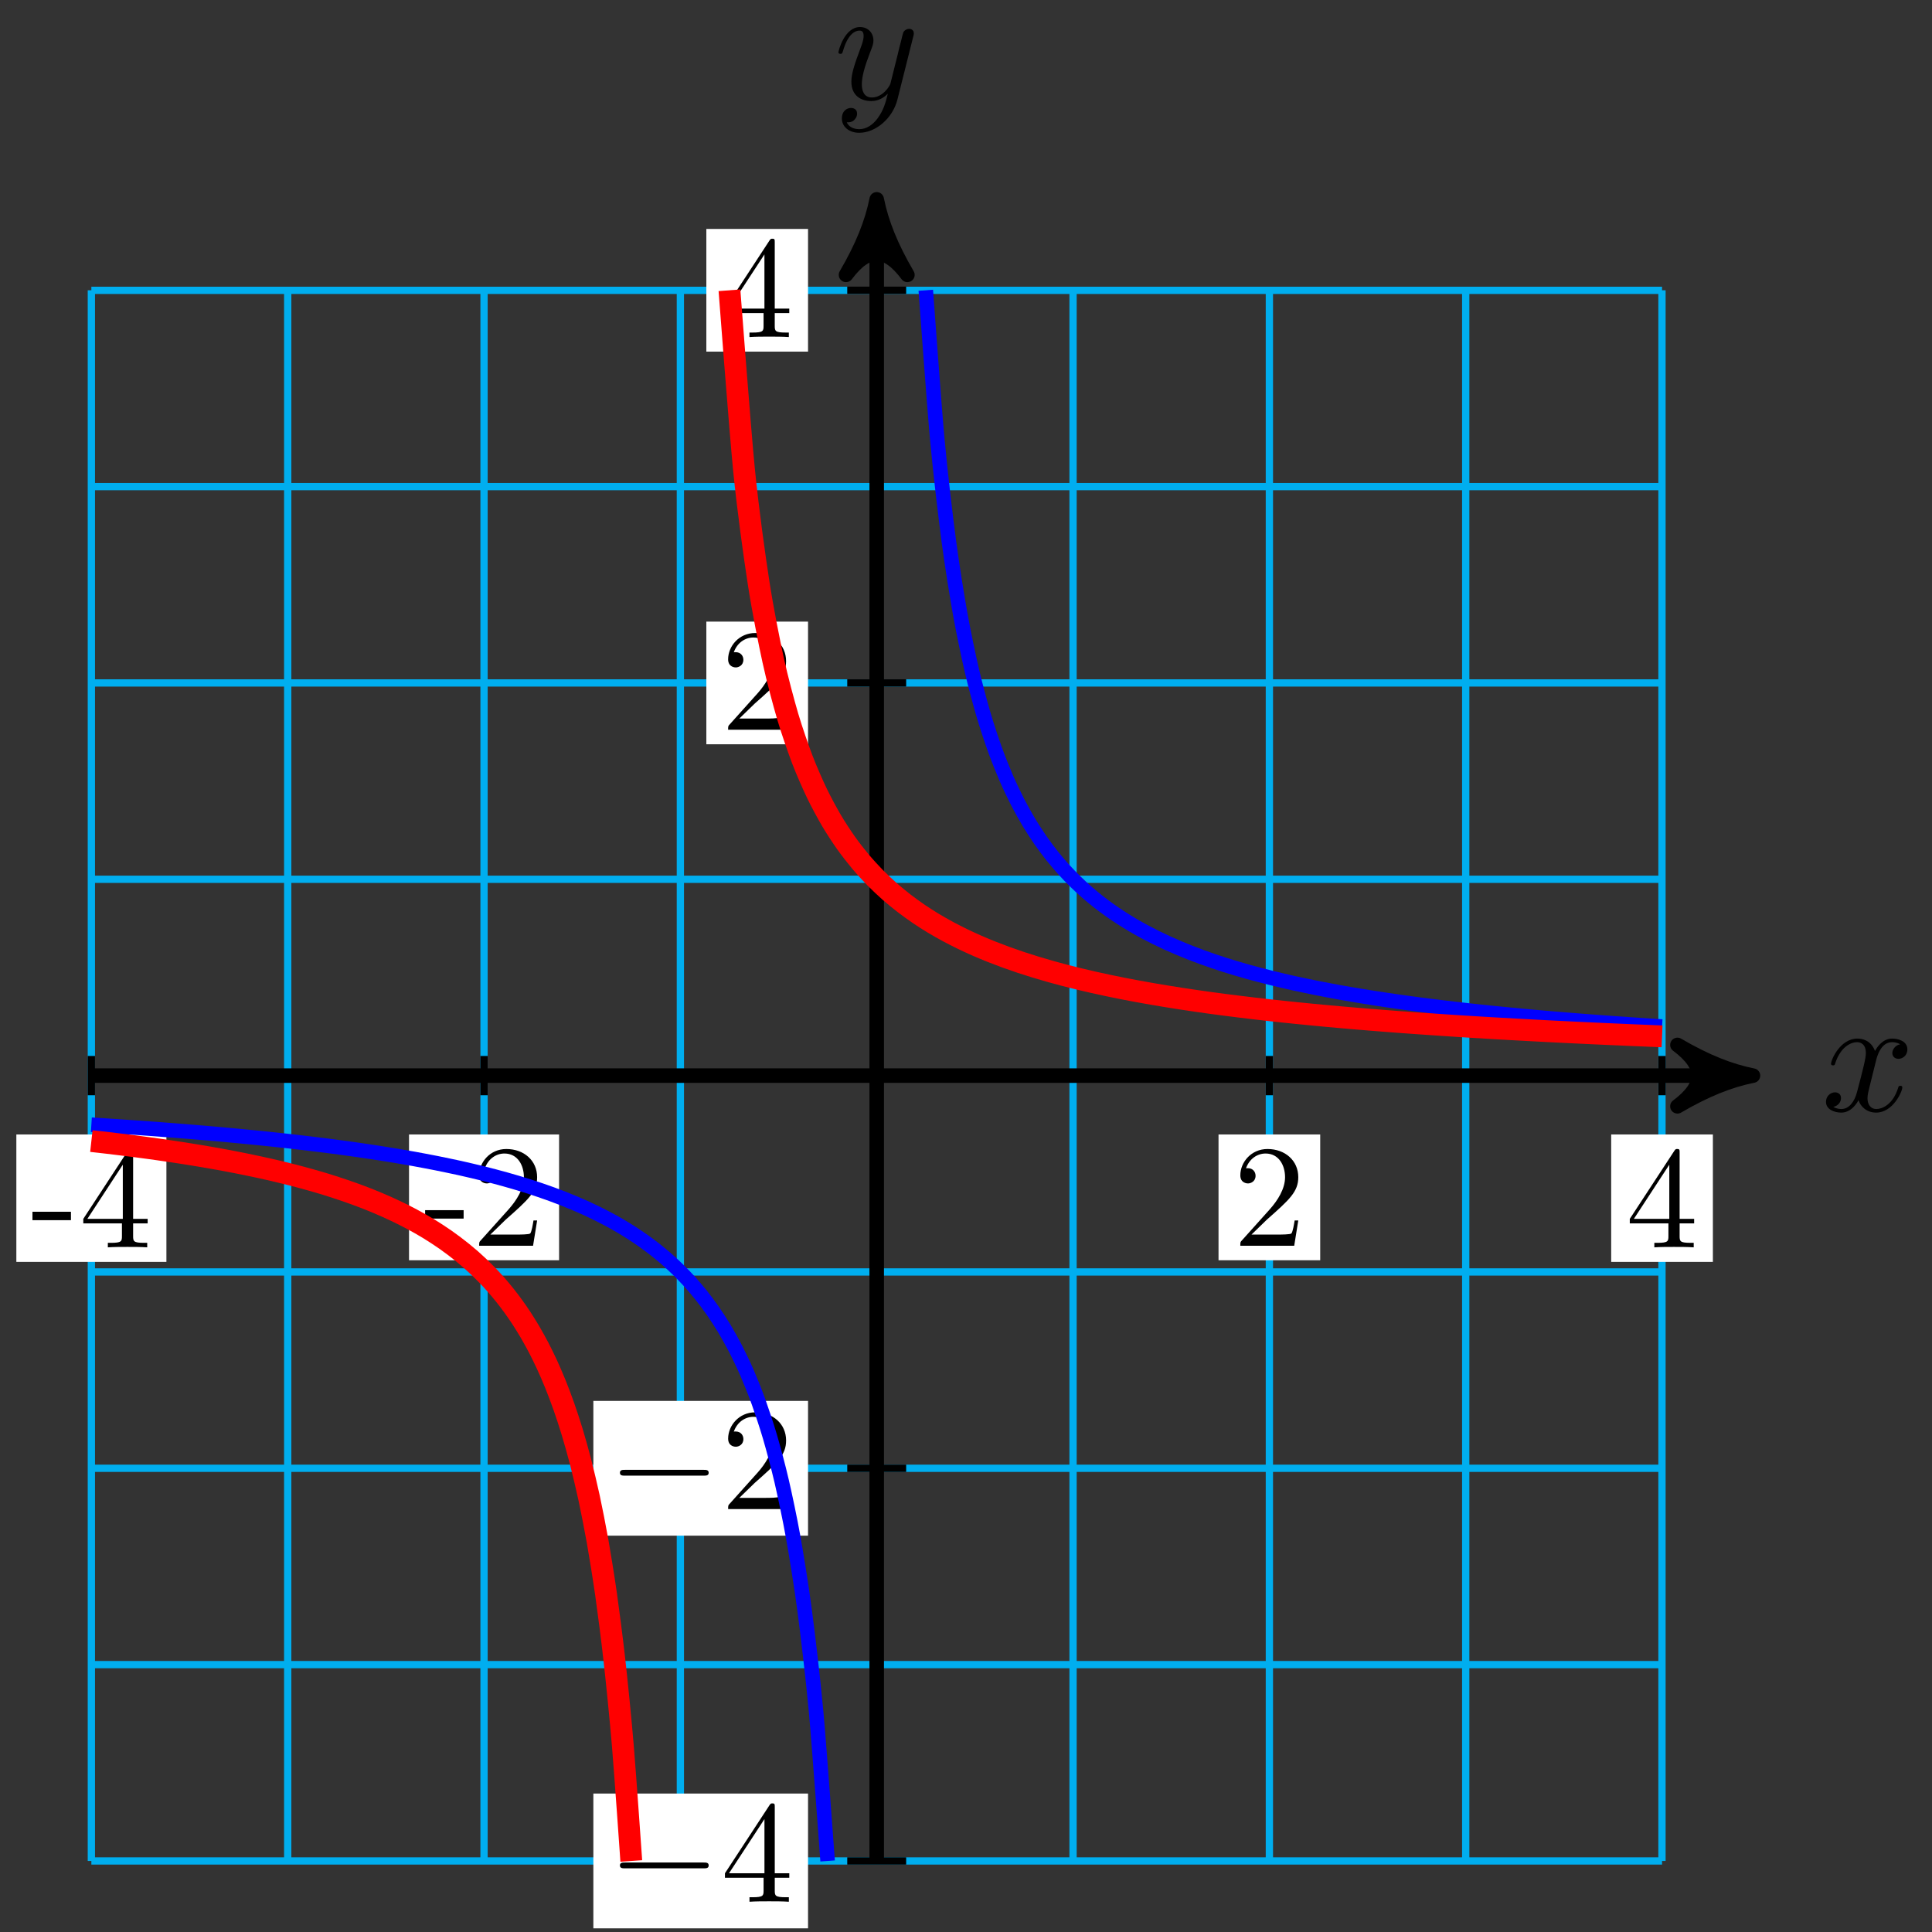 <svg xmlns="http://www.w3.org/2000/svg" xmlns:xlink="http://www.w3.org/1999/xlink" version="1.1" width="106" height="106" viewBox="0 0 106 106">
<rect x="0" y="0" width="106" height="106" fill="#333333" stroke="none"/>
<defs>
<path id="font_1_1" d="M.334 .302C.34 .328 .363 .42 .433 .42 .438 .42 .462 .42 .483 .407 .455 .402 .435 .377 .435 .353 .435 .337 .446 .318 .473 .318 .495 .318 .527 .336 .527 .376 .527 .428 .468 .442 .434 .442 .376 .442 .341 .389 .329 .366 .304 .432 .25 .442 .221 .442 .117 .442 .06 .313 .06 .288 .06 .278 .07 .278 .072 .278 .08 .278 .083 .28 .085 .289 .119 .395 .185 .42 .219 .42 .238 .42 .273 .411 .273 .353 .273 .322 .256 .255 .219 .115 .203 .053 .168 .011 .124 .011 .118 .011 .095 .011 .074 .024 .099 .029 .121 .05 .121 .078 .121 .105 .099 .113 .084 .113 .054 .113 .029 .087 .029 .055 .029 .009 .079-.011 .123-.011 .189-.011 .225 .059 .228 .065 .24 .028 .276-.011 .336-.011 .439-.011 .496 .118 .496 .143 .496 .153 .487 .153 .484 .153 .475 .153 .473 .149 .471 .142 .438 .035 .37 .011 .338 .011 .299 .011 .283 .043 .283 .077 .283 .099 .289 .121 .3 .165L.334 .302Z"/>
<path id="font_1_2" d="M.486 .381C.49 .395 .49 .397 .49 .404 .49 .422 .476 .431 .461 .431 .451 .431 .435 .425 .426 .41 .424 .405 .416 .374 .412 .356 .405 .33 .398 .303 .392 .276L.347 .096C.343 .081 .3 .011 .234 .011 .183 .011 .172 .055 .172 .092 .172 .138 .189 .2 .223 .288 .239 .329 .243 .34 .243 .36 .243 .405 .211 .442 .161 .442 .066 .442 .029 .297 .029 .288 .029 .278 .039 .278 .041 .278 .051 .278 .052 .28 .057 .296 .084 .39 .124 .42 .158 .42 .166 .42 .183 .42 .183 .388 .183 .363 .173 .337 .166 .318 .126 .212 .108 .155 .108 .108 .108 .019 .171-.011 .23-.011 .269-.011 .303 .006 .331 .034 .318-.018 .306-.067 .266-.12 .24-.154 .202-.183 .156-.183 .142-.183 .097-.18 .08-.141 .096-.141 .109-.141 .123-.129 .133-.12 .143-.107 .143-.088 .143-.057 .116-.053 .106-.053 .083-.053 .05-.069 .05-.118 .05-.168 .094-.205 .156-.205 .259-.205 .362-.114 .39-.001L.486 .381Z"/>
<path id="font_2_64" d="M.276 .187V.245H.011V.187H.276Z"/>
<path id="font_2_57" d="M.471 .165V.196H.371V.651C.371 .671 .371 .677 .355 .677 .346 .677 .343 .677 .335 .665L.028 .196V.165H.294V.078C.294 .042 .292 .031 .218 .031H.197V0C.238 .003 .29 .003 .332 .003 .374 .003 .427 .003 .468 0V.031H.447C.373 .031 .371 .042 .371 .078V.165H.471M.3 .196H.056L.3 .569V.196Z"/>
<path id="font_2_107" d="M.449 .174H.424C.419 .144 .412 .1 .402 .085 .395 .077 .329 .077 .307 .077H.127L.233 .18C.389 .318 .449 .372 .449 .472 .449 .586 .359 .666 .237 .666 .124 .666 .05 .574 .05 .485 .05 .429 .1 .429 .103 .429 .12 .429 .155 .441 .155 .482 .155 .508 .137 .534 .102 .534 .094 .534 .092 .534 .089 .533 .112 .598 .166 .635 .224 .635 .315 .635 .358 .554 .358 .472 .358 .392 .308 .313 .253 .251L.061 .037C.05 .026 .05 .024 .05 0H.421L.449 .174Z"/>
<path id="font_3_1" d="M.659 .23C.676 .23 .694 .23 .694 .25 .694 .27 .676 .27 .659 .27H.118C.101 .27 .083 .27 .083 .25 .083 .23 .101 .23 .118 .23H.659Z"/>
<path id="font_4_1" d="M.127 .077 .233 .18C.389 .318 .449 .372 .449 .472 .449 .586 .359 .666 .237 .666 .124 .666 .05 .574 .05 .485 .05 .429 .1 .429 .103 .429 .12 .429 .155 .441 .155 .482 .155 .508 .137 .534 .102 .534 .094 .534 .092 .534 .089 .533 .112 .598 .166 .635 .224 .635 .315 .635 .358 .554 .358 .472 .358 .392 .308 .313 .253 .251L.061 .037C.05 .026 .05 .024 .05 0H.421L.449 .174H.424C.419 .144 .412 .1 .402 .085 .395 .077 .329 .077 .307 .077H.127Z"/>
<path id="font_4_2" d="M.294 .165V.078C.294 .042 .292 .031 .218 .031H.197V0C.238 .003 .29 .003 .332 .003 .374 .003 .427 .003 .468 0V.031H.447C.373 .031 .371 .042 .371 .078V.165H.471V.196H.371V.651C.371 .671 .371 .677 .355 .677 .346 .677 .343 .677 .335 .665L.028 .196V.165H.294M.3 .196H.056L.3 .569V.196Z"/>
</defs>
<path transform="matrix(1,0,0,-1,48.101,59.014)" stroke-width=".399" stroke-linecap="butt" stroke-miterlimit="10" stroke-linejoin="miter" fill="none" stroke="#00aeef" d="M-43.088-43.088H43.088M-43.088-32.316H43.088M-43.088-21.544H43.088M-43.088-10.772H43.088M-43.088 0H43.088M-43.088 10.772H43.088M-43.088 21.544H43.088M-43.088 32.316H43.088M-43.088 43.084H43.088M-43.088-43.088V43.088M-32.316-43.088V43.088M-21.544-43.088V43.088M-10.772-43.088V43.088M0-43.088V43.088M10.772-43.088V43.088M21.544-43.088V43.088M32.316-43.088V43.088M43.084-43.088V43.088M43.088 43.088"/>
<path transform="matrix(1,0,0,-1,48.101,59.014)" stroke-width=".797" stroke-linecap="butt" stroke-miterlimit="10" stroke-linejoin="miter" fill="none" stroke="#000000" d="M-43.088 0H47.039"/>
<path transform="matrix(1,0,0,-1,95.141,59.014)" d="M1.036 0C-.259 .259-1.554 .777-3.108 1.684-1.554 .518-1.554-.518-3.108-1.684-1.554-.777-.259-.259 1.036 0Z"/>
<path transform="matrix(1,0,0,-1,95.141,59.014)" stroke-width=".797" stroke-linecap="butt" stroke-linejoin="round" fill="none" stroke="#000000" d="M1.036 0C-.259 .259-1.554 .777-3.108 1.684-1.554 .518-1.554-.518-3.108-1.684-1.554-.777-.259-.259 1.036 0Z"/>
<use data-text="x" xlink:href="#font_1_1" transform="matrix(8.967,0,0,-8.967,99.923,60.945)"/>
<path transform="matrix(1,0,0,-1,48.101,59.014)" stroke-width=".797" stroke-linecap="butt" stroke-miterlimit="10" stroke-linejoin="miter" fill="none" stroke="#000000" d="M0-43.088V47.039"/>
<path transform="matrix(0,-1,-1,-0,48.101,11.973)" d="M1.036 0C-.259 .259-1.554 .777-3.108 1.684-1.554 .518-1.554-.518-3.108-1.684-1.554-.777-.259-.259 1.036 0Z"/>
<path transform="matrix(0,-1,-1,-0,48.101,11.973)" stroke-width=".797" stroke-linecap="butt" stroke-linejoin="round" fill="none" stroke="#000000" d="M1.036 0C-.259 .259-1.554 .777-3.108 1.684-1.554 .518-1.554-.518-3.108-1.684-1.554-.777-.259-.259 1.036 0Z"/>
<use data-text="y" xlink:href="#font_1_2" transform="matrix(8.967,0,0,-8.967,45.742,5.447)"/>
<path transform="matrix(1,0,0,-1,48.101,59.014)" stroke-width=".399" stroke-linecap="butt" stroke-miterlimit="10" stroke-linejoin="miter" fill="none" stroke="#000000" d="M-43.088 1.077V-1.077"/>
<path transform="matrix(1,0,0,-1,48.101,59.014)" d="M-38.971-3.229H-47.204V-10.219H-38.971ZM-47.204-10.219" fill="#ffffff"/>
<use data-text="-" xlink:href="#font_2_64" transform="matrix(7.97,0,0,-7.97,1.693,68.436)"/>
<use data-text="4" xlink:href="#font_2_57" transform="matrix(7.97,0,0,-7.97,4.347,68.436)"/>
<path transform="matrix(1,0,0,-1,48.101,59.014)" stroke-width=".399" stroke-linecap="butt" stroke-miterlimit="10" stroke-linejoin="miter" fill="none" stroke="#000000" d="M43.088 1.077V-1.077"/>
<path transform="matrix(1,0,0,-1,48.101,59.014)" d="M45.877-3.229H40.298V-10.219H45.877ZM40.298-10.219" fill="#ffffff"/>
<use data-text="4" xlink:href="#font_2_57" transform="matrix(7.97,0,0,-7.97,89.196,68.436)"/>
<path transform="matrix(1,0,0,-1,48.101,59.014)" stroke-width=".399" stroke-linecap="butt" stroke-miterlimit="10" stroke-linejoin="miter" fill="none" stroke="#000000" d="M-21.544 1.077V-1.077"/>
<path transform="matrix(1,0,0,-1,48.101,59.014)" d="M-17.427-3.229H-25.66V-10.131H-17.427ZM-25.66-10.131" fill="#ffffff"/>
<use data-text="-" xlink:href="#font_2_64" transform="matrix(7.97,0,0,-7.97,23.237,68.349)"/>
<use data-text="2" xlink:href="#font_2_107" transform="matrix(7.97,0,0,-7.97,25.891,68.349)"/>
<path transform="matrix(1,0,0,-1,48.101,59.014)" stroke-width=".399" stroke-linecap="butt" stroke-miterlimit="10" stroke-linejoin="miter" fill="none" stroke="#000000" d="M21.544 1.077V-1.077"/>
<path transform="matrix(1,0,0,-1,48.101,59.014)" d="M24.333-3.229H18.754V-10.131H24.333ZM18.754-10.131" fill="#ffffff"/>
<use data-text="2" xlink:href="#font_2_107" transform="matrix(7.97,0,0,-7.97,67.652,68.349)"/>
<path transform="matrix(1,0,0,-1,48.101,59.014)" stroke-width=".399" stroke-linecap="butt" stroke-miterlimit="10" stroke-linejoin="miter" fill="none" stroke="#000000" d="M1.616-21.544H-1.616"/>
<path transform="matrix(1,0,0,-1,48.101,59.014)" d="M-3.768-17.847H-15.546V-25.241H-3.768ZM-15.546-25.241" fill="#ffffff"/>
<use data-text="&#x2212;" xlink:href="#font_3_1" transform="matrix(7.97,0,0,-7.97,33.351,82.795)"/>
<use data-text="2" xlink:href="#font_4_1" transform="matrix(7.97,0,0,-7.97,39.551,82.795)"/>
<path transform="matrix(1,0,0,-1,48.101,59.014)" stroke-width=".399" stroke-linecap="butt" stroke-miterlimit="10" stroke-linejoin="miter" fill="none" stroke="#000000" d="M1.616 21.544H-1.616"/>
<path transform="matrix(1,0,0,-1,48.101,59.014)" d="M-3.768 24.909H-9.347V18.179H-3.768ZM-9.347 18.179" fill="#ffffff"/>
<use data-text="2" xlink:href="#font_4_1" transform="matrix(7.97,0,0,-7.97,39.55,40.038)"/>
<path transform="matrix(1,0,0,-1,48.101,59.014)" stroke-width=".399" stroke-linecap="butt" stroke-miterlimit="10" stroke-linejoin="miter" fill="none" stroke="#000000" d="M1.616 43.088H-1.616"/>
<path transform="matrix(1,0,0,-1,48.101,59.014)" d="M-3.768 46.453H-9.347V39.722H-3.768ZM-9.347 39.722" fill="#ffffff"/>
<use data-text="4" xlink:href="#font_4_2" transform="matrix(7.97,0,0,-7.97,39.55,18.493)"/>
<path transform="matrix(1,0,0,-1,48.101,59.014)" stroke-width=".399" stroke-linecap="butt" stroke-miterlimit="10" stroke-linejoin="miter" fill="none" stroke="#000000" d="M1.616-43.088H-1.616"/>
<path transform="matrix(1,0,0,-1,48.101,59.014)" d="M-3.768-39.39H-15.546V-46.785H-3.768ZM-15.546-46.785" fill="#ffffff"/>
<use data-text="&#x2212;" xlink:href="#font_3_1" transform="matrix(7.97,0,0,-7.97,33.351,104.34)"/>
<use data-text="4" xlink:href="#font_4_2" transform="matrix(7.97,0,0,-7.97,39.551,104.34)"/>
<path transform="matrix(1,0,0,-1,48.101,59.014)" stroke-width=".797" stroke-linecap="butt" stroke-miterlimit="10" stroke-linejoin="miter" fill="none" stroke="#0000ff" d="M-43.088-2.693C-43.088-2.693-42.632-2.722-42.457-2.733-42.281-2.744-42-2.763-41.825-2.775-41.65-2.786-41.369-2.805-41.194-2.817-41.019-2.829-40.738-2.848-40.563-2.861-40.388-2.873-40.107-2.893-39.932-2.906-39.757-2.919-39.476-2.94-39.301-2.953-39.126-2.966-38.845-2.987-38.67-3.001-38.494-3.014-38.213-3.037-38.038-3.051-37.863-3.065-37.582-3.087-37.407-3.102-37.232-3.116-36.951-3.14-36.776-3.155-36.601-3.171-36.32-3.195-36.145-3.21-35.97-3.226-35.689-3.251-35.514-3.267-35.339-3.283-35.058-3.31-34.883-3.327-34.707-3.343-34.426-3.37-34.251-3.388-34.076-3.405-33.795-3.434-33.62-3.451-33.445-3.469-33.164-3.499-32.989-3.517-32.814-3.536-32.533-3.566-32.358-3.586-32.183-3.605-31.902-3.637-31.727-3.657-31.552-3.678-31.271-3.711-31.096-3.732-30.92-3.753-30.639-3.787-30.464-3.809-30.289-3.831-30.008-3.867-29.833-3.889-29.658-3.912-29.377-3.949-29.202-3.973-29.027-3.997-28.746-4.036-28.571-4.061-28.396-4.086-28.115-4.127-27.94-4.153-27.765-4.179-27.484-4.222-27.308-4.249-27.133-4.276-26.852-4.321-26.677-4.35-26.502-4.378-26.221-4.425-26.046-4.455-25.871-4.485-25.59-4.534-25.415-4.565-25.24-4.597-24.959-4.649-24.784-4.682-24.609-4.715-24.328-4.769-24.153-4.804-23.978-4.839-23.697-4.897-23.521-4.934-23.346-4.97-23.065-5.03-22.89-5.068-22.715-5.107-22.434-5.171-22.259-5.213-22.084-5.254-21.803-5.321-21.628-5.364-21.453-5.408-21.172-5.48-20.997-5.526-20.822-5.572-20.541-5.648-20.366-5.697-20.191-5.746-19.91-5.827-19.734-5.879-19.559-5.932-19.278-6.017-19.103-6.073-18.928-6.129-18.647-6.221-18.472-6.281-18.297-6.341-18.016-6.439-17.841-6.503-17.666-6.567-17.385-6.673-17.21-6.742-17.035-6.811-16.754-6.925-16.579-6.999-16.404-7.073-16.123-7.195-15.947-7.275-15.772-7.355-15.491-7.489-15.316-7.576-15.141-7.663-14.86-7.807-14.685-7.901-14.51-7.996-14.229-8.152-14.054-8.256-13.879-8.359-13.598-8.531-13.423-8.645-13.248-8.758-12.967-8.947-12.792-9.071-12.617-9.196-12.336-9.404-12.16-9.542-11.985-9.68-11.704-9.911-11.529-10.064-11.354-10.217-11.073-10.475-10.898-10.647-10.723-10.819-10.442-11.107-10.267-11.301-10.092-11.494-9.811-11.822-9.636-12.042-9.461-12.262-9.18-12.634-9.005-12.886-8.829-13.138-8.549-13.566-8.373-13.858-8.198-14.149-7.917-14.647-7.742-14.988-7.567-15.329-7.286-15.912-7.111-16.317-6.936-16.723-6.655-17.419-6.48-17.908-6.305-18.397-6.024-19.24-5.849-19.841-5.674-20.442-5.393-21.48-5.218-22.238-5.043-22.995-4.762-24.315-4.586-25.3-4.411-26.285-4.13-28.004-3.955-29.337-3.78-30.67-3.499-32.998-3.324-34.906-3.149-36.814-2.693-43.088-2.693-43.088"/>
<path transform="matrix(1,0,0,-1,48.101,59.014)" stroke-width=".797" stroke-linecap="butt" stroke-miterlimit="10" stroke-linejoin="miter" fill="none" stroke="#0000ff" d="M2.693 43.088C2.693 43.088 3.149 36.814 3.324 34.906 3.499 32.998 3.78 30.67 3.955 29.337 4.13 28.004 4.411 26.285 4.586 25.3 4.762 24.315 5.043 22.995 5.218 22.238 5.393 21.48 5.674 20.442 5.849 19.841 6.024 19.24 6.305 18.397 6.48 17.908 6.655 17.419 6.936 16.723 7.111 16.317 7.286 15.912 7.567 15.329 7.742 14.988 7.917 14.647 8.198 14.149 8.373 13.858 8.549 13.566 8.829 13.138 9.005 12.886 9.18 12.634 9.461 12.262 9.636 12.042 9.811 11.822 10.092 11.494 10.267 11.301 10.442 11.107 10.723 10.819 10.898 10.647 11.073 10.475 11.354 10.217 11.529 10.064 11.704 9.911 11.985 9.68 12.16 9.542 12.336 9.404 12.617 9.196 12.792 9.071 12.967 8.947 13.248 8.758 13.423 8.645 13.598 8.531 13.879 8.359 14.054 8.256 14.229 8.152 14.51 7.996 14.685 7.901 14.86 7.807 15.141 7.663 15.316 7.576 15.491 7.489 15.772 7.355 15.947 7.275 16.123 7.195 16.404 7.073 16.579 6.999 16.754 6.925 17.035 6.811 17.21 6.742 17.385 6.673 17.666 6.567 17.841 6.503 18.016 6.439 18.297 6.341 18.472 6.281 18.647 6.221 18.928 6.129 19.103 6.073 19.278 6.017 19.559 5.932 19.734 5.879 19.91 5.827 20.191 5.746 20.366 5.697 20.541 5.648 20.822 5.572 20.997 5.526 21.172 5.48 21.453 5.408 21.628 5.364 21.803 5.321 22.084 5.254 22.259 5.213 22.434 5.171 22.715 5.107 22.89 5.068 23.065 5.03 23.346 4.97 23.521 4.934 23.697 4.897 23.978 4.839 24.153 4.804 24.328 4.769 24.609 4.715 24.784 4.682 24.959 4.649 25.24 4.597 25.415 4.565 25.59 4.534 25.871 4.485 26.046 4.455 26.221 4.425 26.502 4.378 26.677 4.35 26.852 4.321 27.133 4.276 27.308 4.249 27.484 4.222 27.765 4.179 27.94 4.153 28.115 4.127 28.396 4.086 28.571 4.061 28.746 4.036 29.027 3.997 29.202 3.973 29.377 3.949 29.658 3.912 29.833 3.889 30.008 3.867 30.289 3.831 30.464 3.809 30.639 3.787 30.92 3.753 31.096 3.732 31.271 3.711 31.552 3.678 31.727 3.657 31.902 3.637 32.183 3.605 32.358 3.586 32.533 3.566 32.814 3.536 32.989 3.517 33.164 3.499 33.445 3.469 33.62 3.451 33.795 3.434 34.076 3.405 34.251 3.388 34.426 3.37 34.707 3.343 34.883 3.327 35.058 3.31 35.339 3.283 35.514 3.267 35.689 3.251 35.97 3.226 36.145 3.21 36.32 3.195 36.601 3.171 36.776 3.155 36.951 3.14 37.232 3.116 37.407 3.102 37.582 3.087 37.863 3.065 38.038 3.051 38.213 3.037 38.494 3.014 38.67 3.001 38.845 2.987 39.126 2.966 39.301 2.953 39.476 2.94 39.757 2.919 39.932 2.906 40.107 2.893 40.388 2.873 40.563 2.861 40.738 2.848 41.019 2.829 41.194 2.817 41.369 2.805 41.65 2.786 41.825 2.775 42 2.763 42.281 2.744 42.457 2.733 42.632 2.722 43.088 2.693 43.088 2.693"/>
<path transform="matrix(1,0,0,-1,48.101,59.014)" stroke-width="1.196" stroke-linecap="butt" stroke-miterlimit="10" stroke-linejoin="miter" fill="none" stroke="#ff0000" d="M-43.088-3.591C-43.088-3.591-42.753-3.628-42.625-3.643-42.496-3.657-42.29-3.681-42.162-3.696-42.034-3.712-41.828-3.736-41.699-3.752-41.571-3.767-41.365-3.793-41.236-3.809-41.108-3.825-40.902-3.851-40.773-3.867-40.645-3.884-40.439-3.911-40.311-3.928-40.182-3.945-39.976-3.973-39.848-3.99-39.719-4.008-39.513-4.037-39.385-4.055-39.256-4.073-39.05-4.103-38.922-4.122-38.794-4.141-38.588-4.172-38.459-4.191-38.331-4.211-38.125-4.242-37.996-4.262-37.868-4.282-37.662-4.315-37.533-4.336-37.405-4.357-37.199-4.391-37.071-4.412-36.942-4.434-36.736-4.469-36.608-4.491-36.479-4.513-36.273-4.55-36.145-4.573-36.016-4.596-35.81-4.634-35.682-4.658-35.554-4.682-35.348-4.721-35.219-4.746-35.091-4.771-34.885-4.812-34.756-4.838-34.628-4.864-34.422-4.907-34.293-4.934-34.165-4.96-33.959-5.004-33.831-5.032-33.702-5.06-33.496-5.106-33.368-5.135-33.239-5.164-33.033-5.211-32.905-5.242-32.776-5.272-32.57-5.323-32.442-5.355-32.314-5.387-32.108-5.438-31.979-5.471-31.851-5.504-31.645-5.558-31.516-5.593-31.388-5.627-31.182-5.685-31.053-5.721-30.925-5.757-30.719-5.816-30.591-5.853-30.462-5.891-30.256-5.953-30.128-5.993-29.999-6.034-29.793-6.1-29.665-6.142-29.536-6.184-29.33-6.252-29.202-6.296-29.074-6.34-28.868-6.412-28.739-6.458-28.611-6.504-28.405-6.579-28.276-6.628-28.148-6.676-27.942-6.756-27.813-6.808-27.685-6.859-27.479-6.944-27.351-6.999-27.222-7.053-27.016-7.142-26.888-7.2-26.759-7.257-26.553-7.352-26.425-7.413-26.296-7.474-26.09-7.574-25.962-7.638-25.834-7.703-25.628-7.81-25.499-7.879-25.371-7.947-25.165-8.061-25.036-8.134-24.908-8.207-24.702-8.328-24.573-8.406-24.445-8.485-24.239-8.616-24.111-8.699-23.982-8.783-23.776-8.921-23.648-9.011-23.519-9.101-23.313-9.252-23.185-9.349-23.056-9.446-22.85-9.606-22.722-9.71-22.594-9.814-22.388-9.987-22.259-10.1-22.131-10.213-21.925-10.402-21.796-10.525-21.668-10.648-21.462-10.852-21.333-10.986-21.205-11.12-20.999-11.343-20.871-11.489-20.742-11.636-20.536-11.881-20.408-12.042-20.279-12.203-20.073-12.472-19.945-12.65-19.816-12.827-19.61-13.125-19.482-13.322-19.354-13.519-19.148-13.85-19.019-14.07-18.891-14.29-18.685-14.659-18.556-14.906-18.428-15.153-18.222-15.57-18.093-15.849-17.965-16.128-17.759-16.6-17.631-16.919-17.502-17.237-17.296-17.777-17.168-18.144-17.039-18.51-16.833-19.134-16.705-19.56-16.576-19.986-16.37-20.713-16.242-21.214-16.114-21.716-15.908-22.574-15.779-23.173-15.651-23.772-15.445-24.804-15.316-25.534-15.188-26.263-14.982-27.524-14.853-28.431-14.725-29.337-14.519-30.91-14.391-32.067-14.262-33.224-14.056-35.24-13.928-36.769-13.799-38.298-13.465-43.088-13.465-43.088"/>
<path transform="matrix(1,0,0,-1,48.101,59.014)" stroke-width="1.196" stroke-linecap="butt" stroke-miterlimit="10" stroke-linejoin="miter" fill="none" stroke="#ff0000" d="M-8.079 43.088C-8.079 43.088-7.501 35.451-7.279 33.224-7.058 30.997-6.702 28.483-6.48 27.035-6.258 25.588-5.902 23.807-5.68 22.789-5.459 21.771-5.103 20.454-4.881 19.698-4.659 18.943-4.303 17.928-4.082 17.344-3.86 16.761-3.504 15.957-3.282 15.493-3.06 15.029-2.704 14.376-2.483 13.998-2.261 13.619-1.905 13.08-1.683 12.766-1.461 12.452-1.105 11.999-.884 11.734-.662 11.469-.306 11.083-.084 10.856 .138 10.629 .493 10.296 .715 10.1 .937 9.904 1.293 9.615 1.515 9.444 1.737 9.273 2.092 9.018 2.314 8.866 2.536 8.715 2.892 8.489 3.114 8.355 3.336 8.221 3.691 8.021 3.913 7.901 4.135 7.782 4.491 7.601 4.713 7.493 4.935 7.385 5.29 7.222 5.512 7.125 5.734 7.027 6.09 6.88 6.312 6.792 6.534 6.703 6.889 6.569 7.111 6.488 7.333 6.407 7.689 6.284 7.911 6.21 8.132 6.136 8.488 6.024 8.71 5.956 8.932 5.888 9.288 5.784 9.51 5.721 9.731 5.658 10.087 5.561 10.309 5.503 10.531 5.445 10.887 5.357 11.109 5.303 11.33 5.249 11.686 5.166 11.908 5.116 12.13 5.066 12.486 4.989 12.707 4.942 12.929 4.895 13.285 4.823 13.507 4.779 13.729 4.735 14.085 4.668 14.306 4.627 14.528 4.586 14.884 4.522 15.106 4.484 15.328 4.446 15.684 4.386 15.905 4.35 16.127 4.314 16.483 4.257 16.705 4.223 16.927 4.189 17.283 4.136 17.504 4.104 17.726 4.071 18.082 4.021 18.304 3.99 18.526 3.96 18.881 3.913 19.103 3.884 19.325 3.855 19.681 3.81 19.903 3.783 20.125 3.755 20.48 3.713 20.702 3.687 20.924 3.661 21.28 3.62 21.502 3.595 21.724 3.571 22.079 3.532 22.301 3.508 22.523 3.485 22.879 3.448 23.101 3.426 23.323 3.403 23.678 3.368 23.9 3.347 24.122 3.325 24.478 3.292 24.7 3.271 24.922 3.251 25.277 3.218 25.499 3.199 25.721 3.179 26.077 3.149 26.299 3.13 26.52 3.111 26.876 3.082 27.098 3.064 27.32 3.046 27.676 3.018 27.898 3.001 28.119 2.983 28.475 2.957 28.697 2.94 28.919 2.924 29.275 2.898 29.497 2.882 29.718 2.866 30.074 2.841 30.296 2.826 30.518 2.81 30.874 2.786 31.096 2.772 31.317 2.757 31.673 2.734 31.895 2.719 32.117 2.705 32.473 2.683 32.694 2.669 32.916 2.656 33.272 2.634 33.494 2.621 33.716 2.608 34.072 2.587 34.293 2.575 34.515 2.562 34.871 2.542 35.093 2.53 35.315 2.518 35.671 2.499 35.892 2.487 36.114 2.475 36.47 2.456 36.692 2.444 36.914 2.433 37.269 2.415 37.491 2.404 37.713 2.393 38.069 2.375 38.291 2.365 38.513 2.354 38.868 2.337 39.09 2.327 39.312 2.317 39.668 2.3 39.89 2.29 40.112 2.28 40.467 2.264 40.689 2.255 40.911 2.245 41.267 2.23 41.489 2.22 41.711 2.211 42.066 2.196 42.288 2.187 42.51 2.178 43.088 2.154 43.088 2.154"/>
</svg>
